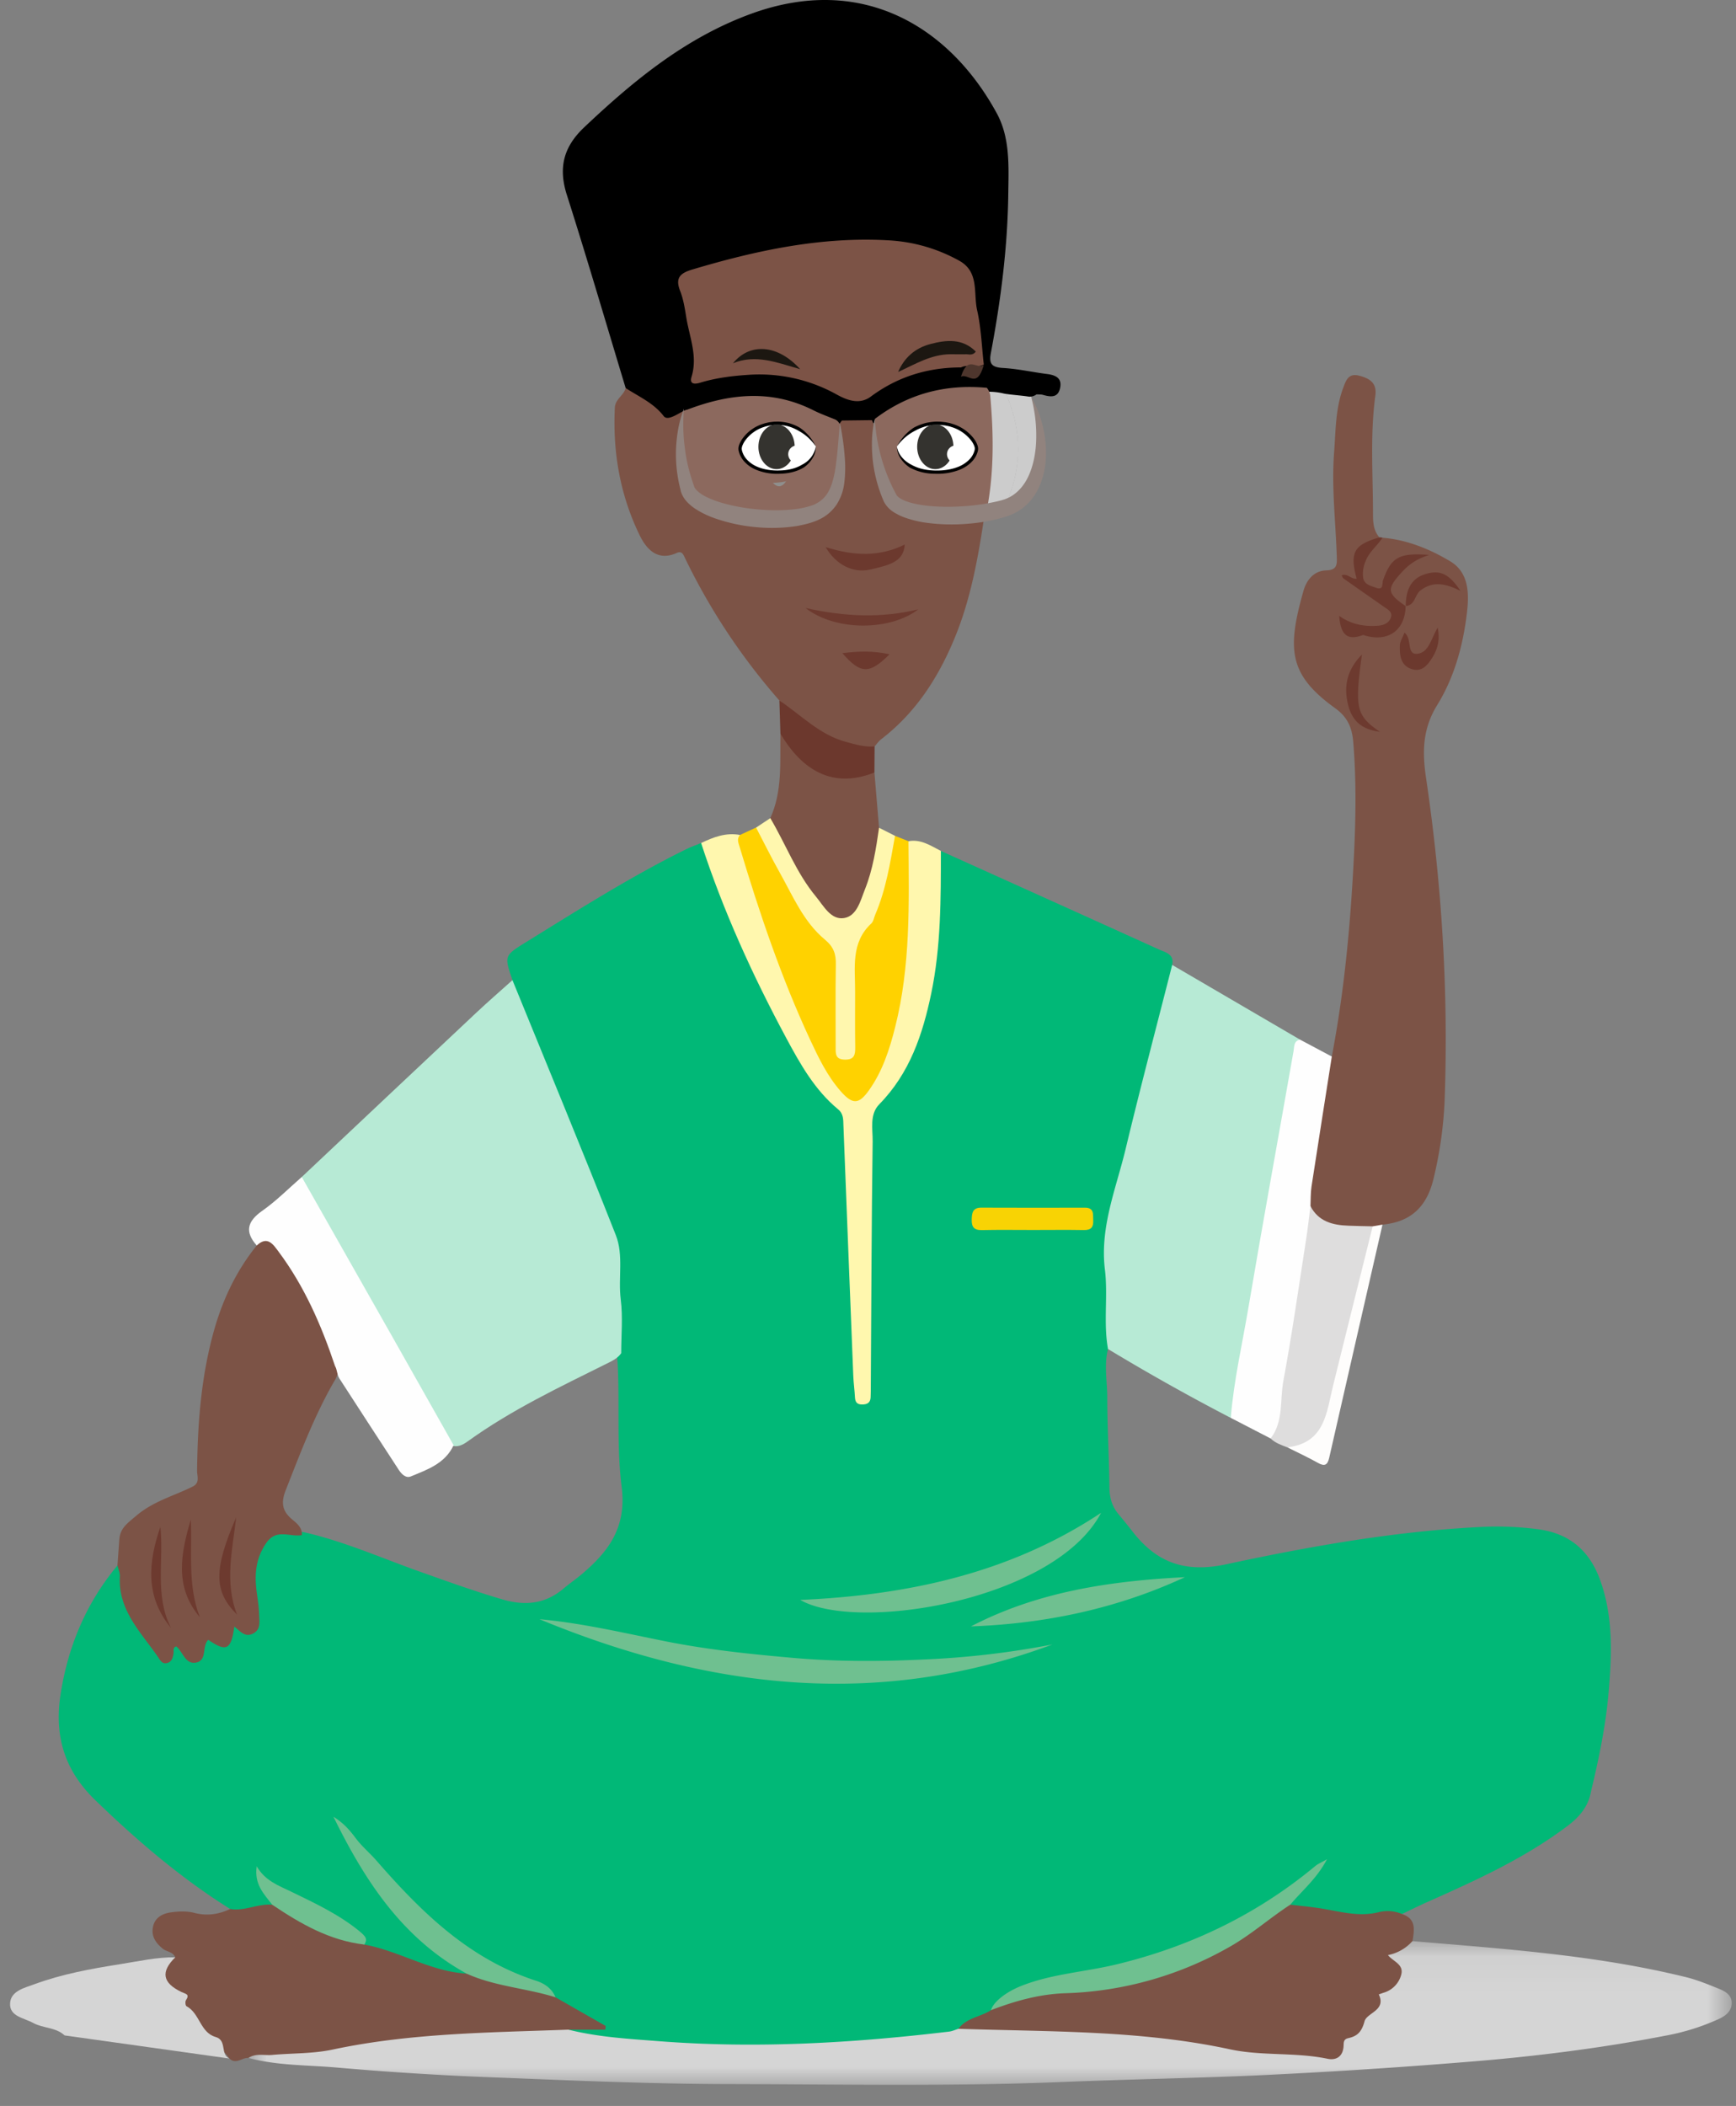 <svg xmlns="http://www.w3.org/2000/svg" xmlns:xlink="http://www.w3.org/1999/xlink" width="47" height="57" viewBox="0 0 47 57">
    <rect x="0" y="0" width="47" height="57" fill="#808080" stroke="none"/>
    <defs>
        <path id="a" d="M.002.078h40.156V3.98H.002z"/>
    </defs>
    <g fill="none" fill-rule="evenodd">
        <path fill="#01B877" d="M29.998 36.513c-.112.437-.02.878-.02 1.316 0 .808.05 1.616.058 2.425.002.28.069.52.248.732.133.159.263.319.39.482.653.836 1.426 1.109 2.531.87 2.303-.495 4.63-.904 6.994-1.014a8.48 8.48 0 0 1 1.422.065c.862.106 1.406.575 1.695 1.362.36.98.323 1.998.239 3.01-.076.924-.265 1.832-.482 2.733-.07.402-.313.684-.63.924-1.164.88-2.484 1.477-3.809 2.067-.228.101-.452.214-.678.321-.59.103-1.181.184-1.78.05-.385-.087-.78-.13-1.165-.217-.209-.163-.036-.285.058-.395.17-.198.357-.381.456-.512a13.42 13.42 0 0 1-6.098 2.712c-.773.132-1.562.226-2.234.686-.134.092-.277.173-.348.33-.303.244-.691.349-.991.6-.517.159-1.055.173-1.587.212-1.745.127-3.486.312-5.246.165-.902-.075-1.81-.093-2.709-.208-.293-.038-.594-.042-.868-.173-.12-.123-.028-.174.08-.21.184-.06.38-.012.603-.052-.403-.226-.813-.385-1.142-.674-.246-.378-.672-.475-1.05-.629a7.517 7.517 0 0 1-2.46-1.638c-.748-.737-1.486-1.481-2.143-2.31.468.887.989 1.73 1.662 2.476.4.444.892.771 1.381 1.106.11.076.336.105.227.337-.485.047-.935-.11-1.38-.26-.457-.154-.888-.381-1.36-.498.004-.207-.155-.299-.29-.41-.587-.488-1.293-.767-1.962-1.11-.234-.119-.482-.223-.606-.465.067.198.174.392.295.582.059.092.161.19.043.31-.368.055-.726.308-1.11.059-1.337-.838-2.524-1.854-3.654-2.948-.828-.8-1.11-1.728-.941-2.842.2-1.31.69-2.485 1.543-3.508.173.112.194.292.196.468.008.773.545 1.281.94 1.86.079.116.198.143.268-.025.131-.312.28-.173.42-.014.207.236.338.183.432-.093.063-.185.157-.323.39-.208.189.092.316.04.364-.17.045-.196.136-.278.346-.171.264.135.35-.015.36-.252a2.142 2.142 0 0 0-.04-.571 2.41 2.41 0 0 1-.04-.704c.055-.775.496-1.095 1.401-1.023 1.075.242 2.078.688 3.109 1.055.753.268 1.504.539 2.272.765.62.182 1.167.127 1.665-.297.157-.133.328-.25.486-.383.736-.622 1.22-1.274 1.081-2.369-.15-1.183-.034-2.4-.126-3.601.057-.943-.091-1.879-.093-2.82-.001-.256-.093-.49-.186-.722a877.818 877.818 0 0 0-2.414-5.938c-.08-.199-.219-.393-.137-.63-.224-.659-.225-.662.37-1.03 1.42-.877 2.829-1.772 4.33-2.512.131-.065.272-.113.408-.17.212.13.236.364.315.566.763 1.95 1.549 3.888 2.707 5.65.114.174.214.365.376.492.537.421.635 1.009.636 1.623.001 2 .192 3.994.188 5.993 0 .216-.007.441.164.663.146-.176.107-.37.107-.546.003-1.986.002-3.973.002-5.959 0-.25.013-.499.037-.748.042-.424.194-.774.486-1.104.456-.515.711-1.149.893-1.808.352-1.273.47-2.572.461-3.887-.002-.243-.066-.505.119-.72 1.97.888 3.939 1.776 5.907 2.668.179.08.418.127.355.417.109.222.01.434-.042.644-.523 2.068-1.038 4.138-1.568 6.204-.08.317-.089.63-.082.957.02.864.1 1.73-.045 2.591"/>
        <g transform="translate(6.725 52.45)">
            <mask id="b" fill="#fff">
                <use xlink:href="#a"/>
            </mask>
            <path fill="#D5D5D5" d="M8.668 2.486c.806.203 1.635.248 2.456.312 2.623.203 5.237.051 7.844-.26.087-.01.17-.05.254-.075.547-.211 1.12-.14 1.673-.088 1.005.094 2.015.093 3.02.129.948.034 1.84.318 2.769.42.811.09 1.627.106 2.438.195.105.012.236.017.291-.072.326-.53.95-.842 1.107-1.497.037-.155.213-.194.324-.287.163-.136.282-.302.113-.488-.257-.284-.132-.43.154-.546.133-.054.237-.188.405-.14 2.487.21 4.98.377 7.413.977.3.074.59.194.877.31.18.072.362.172.352.406-.01.22-.182.338-.355.418a6.13 6.13 0 0 1-1.394.44c-1.813.353-3.643.58-5.486.724a162.39 162.39 0 0 1-5.711.364c-1.732.074-3.465.105-5.197.175-2.999.122-5.997.062-8.996.056-2.044-.004-4.088-.09-6.131-.172a86.414 86.414 0 0 1-4.428-.27C1.64 3.44.806 3.466.002 3.251c.094-.233.31-.197.493-.202a18.583 18.583 0 0 0 3.474-.453c.756-.167 1.534-.074 2.301-.157.615-.068 1.243.008 1.862-.087.185-.028.389-.035.536.133" mask="url(#b)"/>
        </g>
        <path fill="#7C5346" d="M15.393 54.935c-2.139.08-4.282.09-6.39.54-.53.113-1.088.095-1.633.144-.215.02-.443-.053-.644.082-.172-.015-.337.188-.514.016-.245-.326-.574-.574-.837-.892-.258-.31-.384-.716-.74-.963-.381-.265-.314-.644.11-.885-.062-.153-.235-.147-.343-.236-.194-.16-.318-.35-.256-.607.06-.248.27-.346.494-.375.202-.027.42-.036.614.014.348.091.664.044.978-.104.39.067.751-.15 1.138-.115.029-.01.064-.024.086-.01.76.456 1.584.772 2.409 1.088.949.174 1.787.729 2.77.787.432-.071.8.17 1.202.247.414.079.864.079 1.203.393.453.26.906.518 1.36.777l-.013.1h-.994zM38.24 52.538a1.187 1.187 0 0 1-.664.379c.143.177.442.25.358.539a.689.689 0 0 1-.48.481l-.125.044c.209.438-.322.492-.386.729-.077.284-.192.4-.439.455-.147.032-.12.138-.13.238-.024.265-.204.369-.434.32-.874-.182-1.776-.069-2.647-.257-2.424-.522-4.89-.471-7.346-.554.22-.298.599-.32.884-.505.563-.494 1.275-.531 1.96-.563 2.093-.097 3.966-.747 5.602-2.052.157-.125.3-.297.541-.24.279.034.559.059.835.103.522.085 1.034.239 1.576.096a.974.974 0 0 1 .612.055c.394.13.333.433.284.732"/>
        <path fill="#D5D5D5" d="M4.745 52.977c-.398.392-.35.692.17.94.114.054.23.055.12.22-.026.037-.015.148.013.163.362.19.37.714.789.833.318.09.117.476.375.584l-4.463-.626c-.24-.223-.581-.19-.85-.337-.25-.137-.645-.174-.626-.531.017-.333.384-.417.654-.516.751-.277 1.538-.42 2.325-.544.495-.078.987-.191 1.493-.186"/>
        <path fill="#FFF" d="M27.24 10.674a.851.851 0 0 0-.147-.126c-.148-.08-.308-.057-.465-.05.01 1.141.035 2.284-.074 3.423l.173.006.363-.167a.958.958 0 0 0 .153-.138c.431-.982.429-1.965-.003-2.948" opacity=".6"/>
        <path fill="#FFF" d="M27.889 10.66c-.222-.121-.468-.088-.705-.112.02.042.037.084.056.126.432.983.434 1.966.003 2.948-.02.046-.04.092-.062.138.5-.105.77-.44.938-.894.285-.775.05-1.492-.23-2.207" opacity=".6"/>
        <path fill="#000" d="M16.939 10.503c-.528-1.744-1.04-3.494-1.593-5.23-.233-.733-.092-1.295.47-1.827 1.342-1.269 2.752-2.428 4.52-3.073 3.013-1.099 5.38.358 6.652 2.696.362.666.32 1.43.31 2.161-.017 1.458-.203 2.902-.473 4.334-.056.294.039.379.332.396.398.023.792.112 1.189.163.238.03.416.113.353.388-.06.262-.258.235-.46.177-.056-.016-.117-.01-.176-.014a.32.32 0 0 1-.197.063c-.227-.036-.457-.046-.683-.084a1.742 1.742 0 0 0-.473-.049c-1.1-.09-2.093.203-2.992.829a.68.68 0 0 1-.142.039 4.712 4.712 0 0 1-.744.01 1.063 1.063 0 0 1-.217-.034c-.17-.05-.345-.094-.5-.174-1.144-.594-2.303-.491-3.472-.093a2.124 2.124 0 0 0-.241.106c-.249.163-.467.128-.66-.096a1.544 1.544 0 0 0-.565-.405c-.13-.057-.22-.138-.238-.283"/>
        <path fill="#B7EAD5" d="M13.874 26.529c.937 2.299 1.888 4.591 2.798 6.9.216.546.06 1.162.134 1.745.06.477.012.968.013 1.452-.097.139-.244.209-.39.281-1.283.639-2.579 1.252-3.747 2.092-.119.086-.247.167-.408.14-.157-.076-.238-.222-.316-.361-1.22-2.189-2.476-4.358-3.685-6.553-.062-.113-.158-.221-.103-.368 1.573-1.482 3.146-2.965 4.722-4.444.32-.301.655-.59.982-.884"/>
        <path fill="#7C5346" d="M36.057 28.597c.348-1.822.514-3.661.603-5.513.047-1 .06-1.995-.022-2.993-.032-.385-.146-.675-.487-.92-1.258-.908-1.312-1.583-.862-3.176.084-.295.28-.547.62-.557.294-.008.289-.163.283-.37-.03-.94-.145-1.88-.073-2.82.045-.584.034-1.179.243-1.74.072-.191.134-.414.424-.342.282.07.498.19.45.54-.146 1.07-.063 2.145-.064 3.218 0 .225.016.443.175.622-.412.236-.685.52-.548 1.06.054.213-.017.23.188.372.182.125.374.236.548.372.13.101.26.216.192.404-.06.166-.203.246-.374.27a1.718 1.718 0 0 1-.943-.135c.493.53 1.297.26 1.631-.478.159-.185.217-.443.463-.568.265-.135.52-.204.844-.007-.534-.349-.909-.247-1.145.265-.048.104-.058.229-.158.308-.499-.116-.61-.323-.363-.727.18-.296.397-.568.684-.618-.31.02-.618.179-.77.587-.063.17-.095.398-.373.342-.27-.054-.408-.227-.407-.496.002-.44.227-.744.612-.943.666.055 1.276.305 1.831.636.509.303.518.866.457 1.389-.103.883-.34 1.75-.805 2.503-.399.646-.407 1.269-.304 1.966.432 2.915.613 5.848.502 8.793a10.92 10.92 0 0 1-.294 2.046c-.175.756-.601 1.187-1.386 1.259a.503.503 0 0 1-.324.153c-.323.016-.647.04-.965-.047-.34-.092-.625-.256-.75-.61-.108-.4.017-.792.07-1.18.108-.816.258-1.627.402-2.439.028-.157.036-.326.195-.426M16.939 10.503c.357.234.758.404 1.03.76.127.167.495-.158.626-.17.14.143-.14.441-.134.613.01.292-.012.585.02.877.071.64.352 1.11 1.037 1.25.719.173 1.432.336 2.183.16.46-.107.794-.303.89-.79.134-.407.074-.828.09-1.243.007-.198-.04-.408.114-.578l.811-.01c.211.449.115.945.221 1.41.258.933.6 1.184 1.583 1.21.41.012.824-.076 1.23.046-.167 1.1-.364 2.19-.792 3.227-.443 1.074-1.054 2.025-1.993 2.745-.068.052-.118.128-.176.193-.12.115-.27.12-.414.087-.872-.2-1.61-.618-2.164-1.33a17.123 17.123 0 0 1-2.555-3.854c-.044-.09-.08-.205-.224-.14-.521.237-.822-.108-1-.47-.532-1.088-.736-2.253-.676-3.464.012-.232.243-.328.293-.53"/>
        <path fill="#B7EAD5" d="M29.998 36.513c-.129-.713.003-1.438-.084-2.15-.14-1.148.302-2.189.56-3.261.4-1.667.839-3.324 1.261-4.985l3.462 2.022c-.305 1.927-.672 3.843-1.001 5.766-.218 1.272-.448 2.542-.667 3.814-.038.226-.023.475-.207.658a58.61 58.61 0 0 1-3.324-1.864"/>
        <path fill="#7C5346" d="M8.171 41.55c-.32.06-.683-.19-.962.213-.304.44-.323.895-.251 1.385.027.188.052.377.058.566.005.185.051.395-.172.504-.22.108-.347-.076-.5-.192-.087.633-.215.694-.706.358-.177.174-.022.552-.323.614-.3.063-.361-.29-.544-.436-.103.038-.062.123-.072.185-.02.122-.045.238-.187.267-.13.027-.18-.086-.235-.166-.462-.67-1.082-1.266-1.032-2.176.006-.099-.042-.2-.065-.3l.05-.702c.023-.314.223-.443.461-.646.465-.395 1.017-.534 1.527-.789.202-.1.116-.284.118-.43.013-1.22.1-2.428.41-3.616.235-.91.612-1.744 1.205-2.478.108-.271.282-.266.486-.11.178.136.305.318.42.506.552.903 1.047 1.832 1.307 2.866a.714.714 0 0 1-.118.418c-.54.937-.917 1.945-1.312 2.947-.126.321-.101.556.168.78.13.11.285.224.27.433"/>
        <path fill="#FFF7AE" d="M25.473 23.031c0 1.294.004 2.588-.262 3.863-.231 1.106-.581 2.154-1.405 2.994-.27.276-.175.67-.18 1.008-.03 2.206-.036 4.412-.05 6.619-.001.103 0 .206-.005.308-.007.154-.106.194-.242.191-.134-.002-.176-.076-.182-.196-.01-.19-.037-.38-.045-.57-.09-2.261-.18-4.522-.267-6.783-.006-.162.005-.316-.144-.44-.63-.52-1.023-1.22-1.399-1.919-.913-1.7-1.713-3.452-2.31-5.288.332-.16.67-.29 1.053-.219.435 1.388.871 2.776 1.419 4.126.354.872.72 1.742 1.248 2.527.34.504.552.48.86-.046.533-.913.679-1.931.815-2.953.129-.965.079-1.934.092-2.903.002-.2-.048-.416.127-.582.338-.061.601.123.877.263"/>
        <path fill="#FFD200" d="M24.596 22.768c.014 1.69.058 3.382-.363 5.041-.152.602-.342 1.188-.706 1.7-.275.387-.444.391-.762.032-.366-.415-.603-.909-.833-1.402-.783-1.683-1.374-3.437-1.906-5.211-.035-.115-.085-.222.009-.329l.435-.2c.214.064.276.258.357.426.239.491.52.959.78 1.437.17.311.334.645.611.862.464.361.574.815.537 1.361-.029.425-.025.854.002 1.278.015.24-.147.656.149.676.223.015.115-.421.123-.654.02-.573.012-1.147.005-1.72-.005-.32.077-.592.268-.862.427-.604.565-1.318.703-2.027.04-.199.035-.416.227-.553l.364.145"/>
        <path fill="#FEFEFE" d="M9.071 36.975c-.368-1.1-.828-2.158-1.528-3.096-.144-.193-.3-.443-.592-.168-.33-.372-.258-.653.149-.939.383-.268.715-.607 1.07-.915.806 1.42 1.612 2.84 2.417 4.262.566.999 1.13 1.999 1.694 2.998-.229.493-.707.659-1.16.845-.133.055-.252-.065-.326-.18-.538-.824-1.075-1.65-1.61-2.477-.064-.1-.053-.228-.114-.33M33.322 38.377c.08-1.006.31-1.99.477-2.983.392-2.317.815-4.629 1.222-6.943.023-.13 0-.273.176-.312l.86.458c-.184 1.174-.37 2.347-.55 3.521-.026.173-.02.351-.028.527.104.274.054.554.01.826-.253 1.61-.493 3.22-.74 4.83-.035.235.013.557-.349.633l-1.078-.557"/>
        <path fill="#DEDDDD" d="M34.4 38.934c.356-.463.248-1.032.344-1.55.236-1.272.417-2.553.616-3.83.047-.302.08-.606.119-.909.216.417.601.516 1.029.53.219.009.438.012.657.017.074.144.026.288-.006.43-.35 1.514-.751 3.016-1.1 4.531-.07.304-.187.588-.424.807-.223.205-.49.26-.783.214-.16-.062-.325-.116-.452-.24"/>
        <path fill="#7C5346" d="M23.674 20.908l.125 1.496c.166.274.025.548-.021.812-.086.492-.23.972-.51 1.398-.276.42-.514.455-.9.121-.387-.332-.662-.755-.893-1.197-.235-.45-.554-.87-.62-1.394.333-.734.26-1.515.274-2.286.261.082.347.343.52.513.478.47 1.003.723 1.686.517.109-.033.231-.073.339.02"/>
        <path fill="#FFF7AE" d="M20.855 22.144c.417.703.704 1.482 1.234 2.121.212.257.408.644.767.583.347-.059.44-.475.564-.784.212-.533.298-1.096.379-1.66l.433.219c-.13.722-.242 1.448-.535 2.13-.035.081-.047.185-.106.24-.564.523-.436 1.203-.44 1.853-.001.5-.004 1 .003 1.5.002.201-.022.339-.283.334-.247-.005-.248-.148-.247-.32.002-.751-.008-1.502.005-2.252.006-.28-.054-.475-.293-.674-.582-.482-.869-1.181-1.229-1.822-.224-.397-.425-.808-.637-1.212l.385-.256"/>
        <path fill="#6C382D" d="M23.674 20.908c-1.253.501-2.05-.216-2.545-1.05l-.028-.897c.59.392 1.085.928 1.805 1.12.256.069.505.145.773.122l-.005.705"/>
        <path fill="#FEFDFC" d="M34.852 39.174c1.026-.118 1.061-.95 1.242-1.68.354-1.435.713-2.868 1.07-4.302l.265-.046c-.481 2.104-.964 4.209-1.443 6.313-.043.19-.12.24-.304.136-.27-.152-.553-.282-.83-.421"/>
        <path fill="#6C392E" d="M37.428 14.555c-.141.221-.365.382-.46.642a.871.871 0 0 0-.065.43c.028.2.216.232.36.284.201.07.15-.118.183-.213.222-.615.431-.741 1.247-.677-.343.107-.549.26-.729.454-.428.461-.42.58.093.93l-.001-.002c-.012.643-.456.975-1.078.805-.029-.007-.063-.027-.086-.018-.473.18-.601-.09-.635-.521.323.231.674.294 1.048.267.165-.012.301-.075.352-.222.055-.157-.097-.225-.203-.3-.36-.253-.722-.504-1.081-.758-.022-.015-.03-.05-.049-.084.157-.063.26.113.406.091-.193-.709-.075-.92.616-1.117a.162.162 0 0 1 .082.009"/>
        <path fill="#6FC090" d="M28.496 44.509c-4.55 1.692-9.109 1.292-13.891-.683 1.156.104 2.285.373 3.419.599 1.146.228 2.299.347 3.462.449 1.187.104 2.374.097 3.553.041a23.492 23.492 0 0 0 3.457-.406M34.934 51.552c-.57.37-1.077.827-1.676 1.16a9.54 9.54 0 0 1-4.406 1.237c-.706.022-1.37.209-2.021.458.062-.226.413-.494.812-.653.83-.331 1.725-.378 2.583-.585 2.002-.483 3.806-1.351 5.387-2.665.066-.055.15-.088.314-.181-.28.531-.677.849-.993 1.229M21.665 43.304c2.898-.128 5.673-.716 8.146-2.358-1.25 2.377-6.607 3.245-8.146 2.358M15.04 54.06c-.792-.249-1.64-.294-2.405-.64-1.709-.941-2.73-2.455-3.607-4.248.314.2.463.397.617.6.16.21.368.383.543.583 1.211 1.389 2.504 2.668 4.33 3.258.23.075.424.21.522.446M26.288 44.02c1.818-.945 3.784-1.23 5.792-1.332-1.835.852-3.776 1.259-5.792 1.333"/>
        <path fill="#F8D304" d="M27.967 33.291c-.46 0-.92-.007-1.38.003-.22.006-.285-.088-.279-.29.005-.18.028-.318.26-.317.935.004 1.87.003 2.805.001.257 0 .215.18.224.339.01.18-.051.27-.25.266-.46-.008-.92-.002-1.38-.002"/>
        <path fill="#6FC090" d="M9.865 52.632c-.942-.108-1.731-.565-2.495-1.078-.22-.287-.493-.55-.42-1.04.233.4.6.524.938.688.635.31 1.275.607 1.828 1.056.206.168.233.23.149.374"/>
        <path fill="#7C5346" d="M26.017 9.945c-.9.001-1.713.25-2.439.788-.304.225-.627.108-.92-.052a4.302 4.302 0 0 0-2.39-.536c-.44.029-.881.082-1.307.212-.158.048-.3.045-.238-.159.17-.555-.054-1.068-.141-1.596-.04-.244-.077-.496-.167-.724-.14-.354-.007-.483.33-.584 1.74-.518 3.497-.896 5.329-.788.674.04 1.31.225 1.899.552.544.303.377.877.481 1.336.109.48.125.98.181 1.471-.195.11-.421-.02-.618.08"/>
        <path fill="#8C695E" d="M18.518 11.122c1.166-.459 2.332-.608 3.504-.017.195.098.402.171.604.255.155.095.132.247.13.392-.002.51.031 1.021-.093 1.523-.169.541-.591.716-1.11.793-.63.094-1.239-.016-1.853-.103-.154-.05-.3-.126-.457-.169-.46-.125-.687-.465-.748-.892-.084-.59-.145-1.19.023-1.782M26.644 13.921c-.54.085-1.072.136-1.623.019-.783-.167-1.011-.365-1.149-1.158-.234-.46-.216-.952-.183-1.446.896-.68 1.91-.944 3.029-.839a.444.444 0 0 1 .09.2c.094 1.041.109 2.08-.092 3.113-.009.043-.045.076-.072.111"/>
        <path fill="#4E362D" d="M26.017 10.195c.19-.6.413-.182.618-.316-.187.658-.412.22-.618.316"/>
        <path fill="#6C392E" d="M38.924 16.988c.065.318.005.566-.139.8-.128.209-.282.405-.554.325-.31-.091-.342-.375-.332-.643.003-.108.075-.213.126-.346.223.162.033.62.367.569.298-.046.358-.42.532-.705"/>
        <path fill="#6D3A2F" d="M36.873 17.716c-.202 1.458-.155 1.65.485 2.092-.506-.069-.776-.3-.879-.813-.091-.456-.003-.876.394-1.28"/>
        <path fill="#6C392E" d="M38.057 16.404c.008-.388.107-.733.527-.864.403-.125.645-.012.957.452-.365-.177-.718-.288-1.081-.014-.164.124-.142.406-.404.425l.001.001zM22.353 14.808c.775.246 1.466.265 2.142-.07-.027.468-.412.558-.95.68-.457.103-.918-.14-1.192-.61"/>
        <path fill="#6D3A2F" d="M24.86 16.493c-.732.572-2.224.61-3.051-.037 1.081.241 2.066.276 3.051.037"/>
        <path fill="#6C392E" d="M24.084 17.708c-.544.545-.784.54-1.278-.029.442-.054.814-.07 1.278.03"/>
        <path fill="#6D3A2F" d="M4.342 41.326c.097.915-.16 1.858.287 2.734-.705-.849-.615-1.781-.287-2.734M5.166 41.13c.038.887-.09 1.786.245 2.641-.694-.814-.518-1.724-.245-2.641M6.395 41.067c-.101.876-.32 1.754.023 2.634-.631-.625-.64-1.211-.023-2.634"/>
        <path fill="#1C1711" d="M19.844 9.833c.46-.566 1.216-.51 1.82.16-.634-.183-1.207-.413-1.82-.16M25.185 9.313c-.412.109-.705.37-.87.755.464-.211.89-.476 1.415-.48l.388.002c.094-.015.203.055.301-.074-.365-.365-.802-.317-1.234-.203"/>
        <path fill="#32312C" d="M20.854 12.803l-.19-.025-.068-.013a.514.514 0 0 1-.21-.176.878.878 0 0 1 .009-.868.766.766 0 0 1 .261-.228c.087-.037.18-.033.27-.033.117 0 .218.04.304.116.226.33.222.832-.008 1.166a.397.397 0 0 1-.368.06"/>
        <path fill="#F8F8F8" d="M21.189 12.687c.127-.159.3-.317-.065-.41-.089-.022-.064-.143.011-.16.483-.113.107-.313.056-.479-.033-.042-.03-.082.01-.119.146-.044.273-.03.355.118.57.39.464 1.026-.265 1.15-.094.027-.119-.015-.102-.1"/>
        <path fill="#45413C" d="M21.556 11.637l-.36-.103c-.08-.004-.16-.07-.24-.002l-.289.012c-.077.062-.182.08-.252.153-.455.406-.456.523 0 .931.07.073.172.094.25.153l-.002-.003c-.239.161-.64-.016-.793-.35-.164-.36-.006-.706.424-.929.482-.249 1.062-.185 1.262.138"/>
        <path fill="#8F8F8D" d="M21.221 12.687l.113.248c-.155.306-.316.286-.48.04l.367-.288"/>
        <path fill="#34332F" d="M25.224 12.624l-.285-.01c-.409-.164-.474-.405-.276-1.012.086-.157.24-.183.398-.205a.497.497 0 0 1 .305.077c.211.22.311.774.175 1.01-.068.117-.157.213-.317.14"/>
        <path fill="#FAFAFA" d="M25.224 12.624c.16-.128.522-.21.1-.465-.057-.035-.05-.116.014-.142.48-.192.054-.325-.029-.48-.021-.099.048-.128.122-.154.217-.016.4.062.57.19.37.28.399.66.046.956-.262.22-.565.36-.928.254-.063-.117.131-.067.105-.16"/>
        <path fill="#48443F" d="M25.12 12.783c.202-.04.416-.051.605-.123.254-.097.482-.256.487-.567.005-.314-.21-.47-.473-.57-.11-.042-.228-.06-.342-.088-.12.002-.242-.054-.36.011l-.276.1c-.106.082-.173.24-.353.18-.105-.14.044-.179.11-.226.33-.24.706-.28 1.094-.191.558.127.876.546.74.952-.147.443-.732.69-1.233.522"/>
        <path fill="#F0F0EF" d="M24.408 11.727c.115-.065.197-.195.353-.181-.107.383-.301.78.178 1.067-.227.176-.383-.01-.504-.137-.214-.224-.192-.493-.027-.75"/>
        <path fill="#F0F0F0" d="M20.398 12.717c-.591-.392-.594-.716-.01-1.094.093-.025.12.014.098.1-.161.296-.177.591.012.883.014.08-.021.115-.1.11"/>
        <path fill="#A1A19F" d="M20.556 12.016a93.297 93.297 0 0 1-.168-.262c.12-.28.307-.203.48-.206l-.312.468z"/>
        <path fill="#999997" d="M20.956 11.651c.161-.23.321-.274.48.005l-.011.282-.47-.287"/>
        <path fill="#8C695E" d="M20.398 12.887l.179-.281c.143.09.256.22.3.444-.175.032-.355.095-.48-.163"/>
        <path fill="#8F8F8D" d="M25.038 11.588c.155-.285.315-.297.48-.03l-.118.283-.362-.253"/>
        <path fill="#8C695E" d="M22.176 12.15c0 .508-.571.919-1.276.919-.705 0-1.276-.411-1.276-.918 0-.508.571-.918 1.276-.918.705 0 1.276.41 1.276.918M26.636 12.15c0 .508-.571.919-1.276.919-.705 0-1.276-.411-1.276-.918 0-.508.571-.918 1.276-.918.705 0 1.276.41 1.276.918"/>
        <path fill="#FFF" d="M22.088 12.084s-.308-.606-1.003-.628c-.695-.021-1.049.5-1.049.684 0 .185.235.64 1.026.64s1.026-.48 1.026-.696"/>
        <path fill="#000" d="M22.088 12.084a.575.575 0 0 1-.09.318.816.816 0 0 1-.234.249c-.199.121-.43.167-.655.172a1.499 1.499 0 0 1-.666-.12c-.207-.095-.395-.268-.446-.507a.28.28 0 0 1-.001-.097.427.427 0 0 1 .027-.087.738.738 0 0 1 .087-.151 1.076 1.076 0 0 1 .553-.39c.054-.02.11-.03.166-.042.057-.006.114-.017.171-.016.114-.007.229.01.34.034.111.03.219.073.317.132a1.27 1.27 0 0 1 .43.505m0 0a1.324 1.324 0 0 0-.476-.429 1.18 1.18 0 0 0-.292-.122 1.183 1.183 0 0 0-.316-.031c-.054-.002-.106.01-.159.014-.052.012-.104.02-.154.039a1.007 1.007 0 0 0-.508.358.652.652 0 0 0-.076.132.34.34 0 0 0-.022.07.193.193 0 0 0 .001.066.551.551 0 0 0 .142.263c.07.075.158.136.254.18.192.087.41.117.625.11.215-.004.431-.048.61-.158a.682.682 0 0 0 .372-.492"/>
        <path fill="#34332F" d="M21.515 12.093c0 .334-.22.605-.49.605-.272 0-.492-.271-.492-.605 0-.334.22-.605.491-.605s.491.271.491.605"/>
        <path fill="#FFF" d="M21.58 12.056c.133 0 .24.106.24.237a.239.239 0 0 1-.24.238.239.239 0 0 1-.24-.238c0-.13.108-.237.24-.237M24.283 12.084s.323-.606 1.053-.628c.73-.021 1.1.5 1.1.684 0 .185-.246.64-1.076.64-.83 0-1.077-.48-1.077-.696"/>
        <path fill="#000" d="M24.283 12.084c.033.227.205.402.397.497.19.107.413.15.635.154.223.006.448-.024.65-.109a.878.878 0 0 0 .268-.178.55.55 0 0 0 .154-.267.184.184 0 0 0 .002-.068.358.358 0 0 0-.024-.07.642.642 0 0 0-.084-.135 1.07 1.07 0 0 0-.537-.355c-.052-.019-.106-.026-.16-.038-.055-.004-.11-.015-.165-.013-.11-.007-.22.01-.327.03a1.293 1.293 0 0 0-.305.12 1.359 1.359 0 0 0-.504.432m0 0a1.35 1.35 0 0 1 .459-.51c.103-.056.215-.097.33-.128.115-.022.233-.04.35-.033.059-.001.117.01.176.015.058.012.116.02.172.04a1.151 1.151 0 0 1 .582.386c.036.046.07.097.094.153a.446.446 0 0 1 .03.09.268.268 0 0 1 0 .1c-.057.248-.261.417-.475.51a1.65 1.65 0 0 1-.688.116 1.435 1.435 0 0 1-.678-.166.878.878 0 0 1-.25-.247.567.567 0 0 1-.102-.326"/>
        <path fill="#34332F" d="M25.813 12.093c0 .334-.22.605-.49.605-.272 0-.492-.271-.492-.605 0-.334.22-.605.491-.605s.491.271.491.605"/>
        <path fill="#FFF" d="M25.879 12.056c.132 0 .24.106.24.237a.239.239 0 0 1-.24.238.239.239 0 0 1-.24-.238c0-.13.107-.237.24-.237"/>
        <path fill="#91837E" d="M18.518 11.063c-.032.359-.024.714.023 1.06.04.347.126.684.24 1.006l.02.06c.008.01.01.02.019.03a.346.346 0 0 0 .056.065.883.883 0 0 0 .171.125c.135.076.29.137.45.187.322.098.664.16 1.007.19.343.033.69.035 1.023-.005a2.22 2.22 0 0 0 .47-.106.834.834 0 0 0 .348-.244c.09-.112.156-.256.2-.417.046-.16.075-.332.095-.506.047-.348.064-.707.1-1.067.072.355.12.711.14 1.077.006.183.002.37-.023.56-.022.19-.087.388-.201.57a1.153 1.153 0 0 1-.486.416c-.19.09-.384.132-.574.17a4.44 4.44 0 0 1-1.137.033 4.599 4.599 0 0 1-1.11-.24 2.46 2.46 0 0 1-.532-.26 1.205 1.205 0 0 1-.245-.215.736.736 0 0 1-.1-.153c-.015-.028-.025-.062-.037-.092l-.016-.07a3.834 3.834 0 0 1-.116-1.104c.019-.367.078-.733.215-1.07M23.684 11.336a4.91 4.91 0 0 0 .59 2.066c.047.073.194.15.35.195.157.047.33.076.504.094.35.036.711.032 1.068.003a5.837 5.837 0 0 0 .79-.121l.128-.032c.036-.013.075-.02.109-.036.286-.105.507-.35.64-.659.132-.308.19-.664.192-1.022a4.004 4.004 0 0 0-.139-1.084c.191.323.311.69.37 1.068.054.378.052.778-.074 1.166a1.656 1.656 0 0 1-.292.551 1.53 1.53 0 0 1-.234.229c-.09.064-.184.124-.286.167-.05.024-.102.04-.154.059-.047.014-.095.03-.142.042a4.732 4.732 0 0 1-.866.151 5.18 5.18 0 0 1-1.17-.025 2.947 2.947 0 0 1-.587-.145 1.507 1.507 0 0 1-.293-.146.735.735 0 0 1-.257-.278 3.884 3.884 0 0 1-.302-1.116c-.038-.379-.035-.763.055-1.127"/>
    </g>
</svg>
